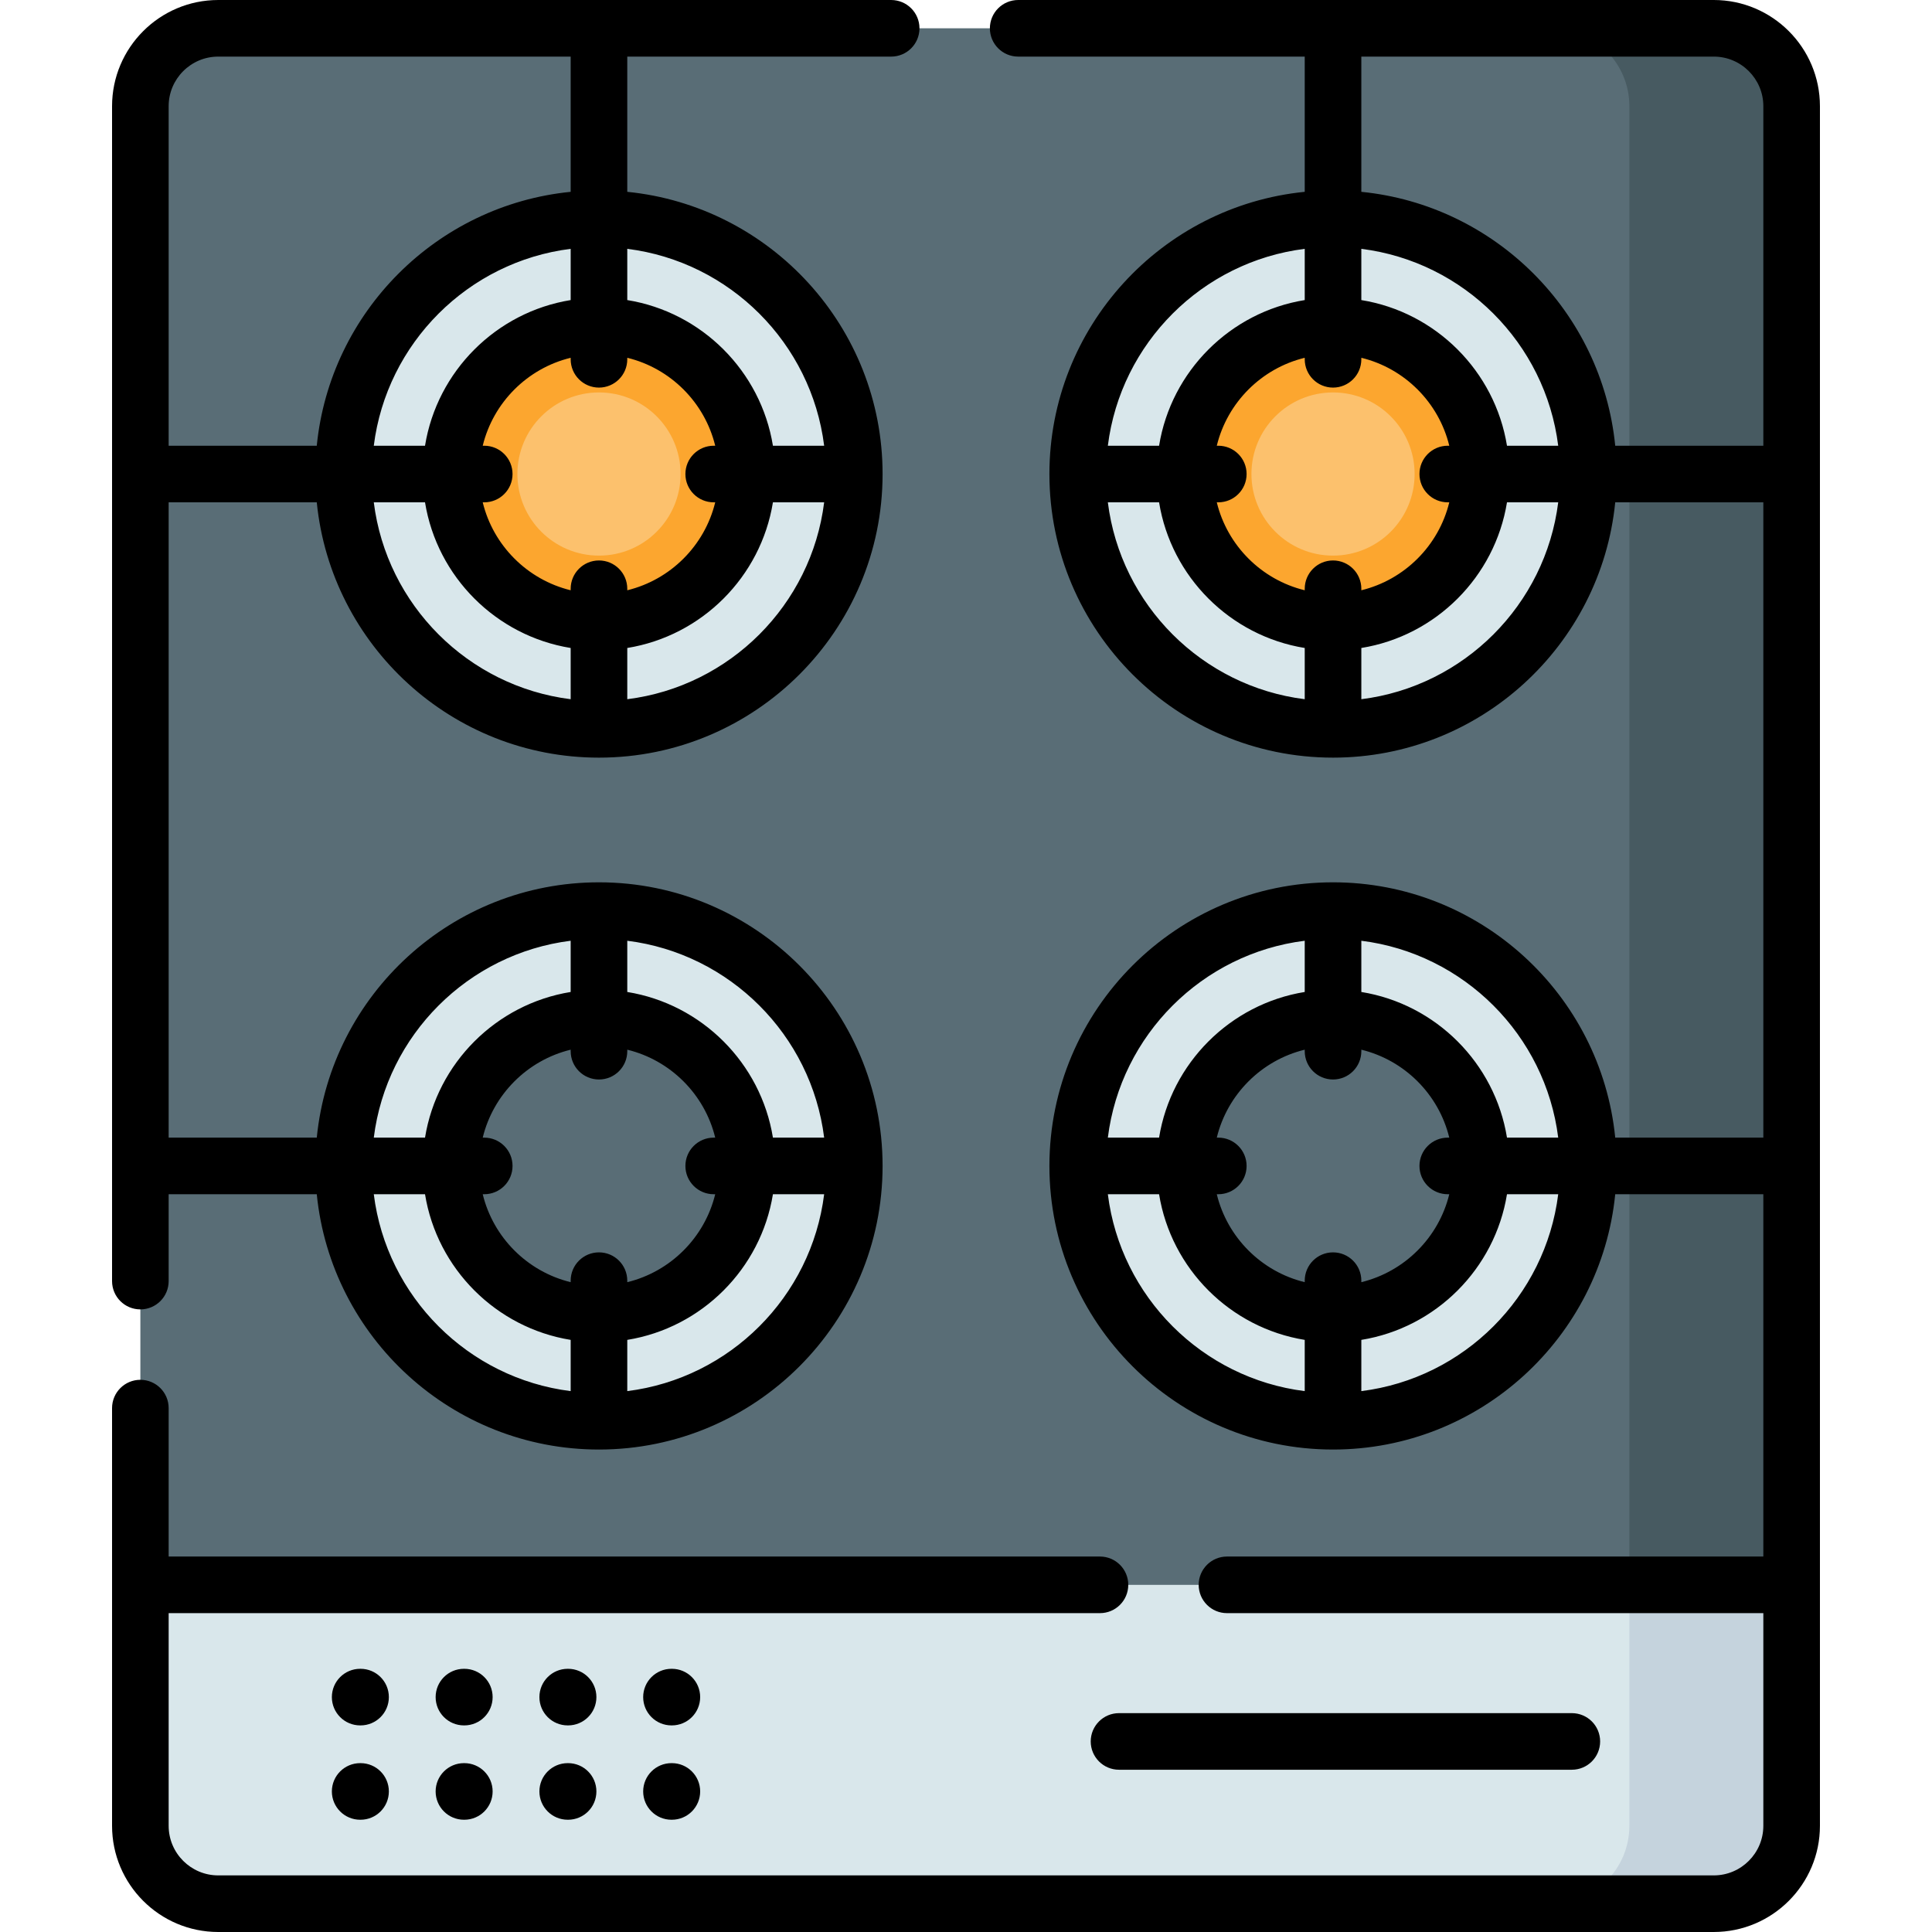 <svg id="Capa_1" enable-background="new 0 0 512 512" height="512" viewBox="0 0 512 512" width="512" xmlns="http://www.w3.org/2000/svg"><g><path d="m37.197 28.138c0-11.398 9.24-20.638 20.638-20.638h396.329c11.398 0 20.638 9.24 20.638 20.638v455.723c0 11.398-9.24 20.638-20.638 20.638h-396.328c-11.398 0-20.638-9.24-20.638-20.638v-455.723z" fill="#596d76"/><circle cx="353.266" cy="125.622" fill="#fca62f" r="43.734"/><circle cx="158.739" cy="125.622" fill="#fca62f" r="43.734"/><circle cx="158.739" cy="125.622" fill="#fcc16d" r="21.622"/><circle cx="353.265" cy="125.622" fill="#fcc16d" r="21.622"/><path d="m474.8 28.14v455.72c0 11.4-9.24 20.64-20.64 20.64h-43c11.4 0 20.64-9.24 20.64-20.64v-455.72c0-11.4-9.24-20.64-20.64-20.64h43c11.4 0 20.64 9.24 20.64 20.64z" fill="#475a61"/><path d="m474.8 420v63.86c0 11.4-9.24 20.64-20.64 20.64h-396.32c-11.4 0-20.64-9.24-20.64-20.64v-63.86z" fill="#d9e7eb"/><path d="m474.8 420v63.86c0 11.4-9.24 20.64-20.64 20.64h-43c11.4 0 20.64-9.24 20.64-20.64v-63.86z" fill="#c5d3dd"/><g fill="#d9e7eb"><path d="m158.739 241.32c-37.37 0-67.67 30.3-67.67 67.66 0 37.37 30.3 67.66 67.67 67.66 37.36 0 67.66-30.29 67.66-67.66 0-37.36-30.3-67.66-67.66-67.66zm0 106.87c-21.66 0-39.21-17.55-39.21-39.21 0-21.65 17.55-39.21 39.21-39.21 21.65 0 39.21 17.56 39.21 39.21 0 21.66-17.56 39.21-39.21 39.21z"/><path d="m353.27 241.32c-37.37 0-67.67 30.3-67.67 67.66 0 37.37 30.3 67.66 67.67 67.66 37.36 0 67.66-30.29 67.66-67.66 0-37.36-30.3-67.66-67.66-67.66zm0 106.87c-21.66 0-39.21-17.55-39.21-39.21 0-21.65 17.55-39.21 39.21-39.21 21.65 0 39.21 17.56 39.21 39.21 0 21.66-17.56 39.21-39.21 39.21z"/><path d="m158.739 57.962c-37.37 0-67.67 30.3-67.67 67.66 0 37.37 30.3 67.66 67.67 67.66 37.36 0 67.66-30.29 67.66-67.66 0-37.36-30.3-67.66-67.66-67.66zm0 106.87c-21.66 0-39.21-17.55-39.21-39.21 0-21.65 17.55-39.21 39.21-39.21 21.65 0 39.21 17.56 39.21 39.21 0 21.66-17.56 39.21-39.21 39.21z"/><path d="m353.27 57.962c-37.37 0-67.67 30.3-67.67 67.66 0 37.37 30.3 67.66 67.67 67.66 37.36 0 67.66-30.29 67.66-67.66 0-37.36-30.3-67.66-67.66-67.66zm0 106.87c-21.66 0-39.21-17.55-39.21-39.21 0-21.65 17.55-39.21 39.21-39.21 21.65 0 39.21 17.56 39.21 39.21 0 21.66-17.56 39.21-39.21 39.21z"/></g><g><path d="m454.164 0h-184.334c-4.143 0-7.5 3.357-7.5 7.5s3.357 7.5 7.5 7.5h75.936v35.836c-37.936 3.776-67.661 35.873-67.661 74.786 0 41.444 33.717 75.161 75.161 75.161 38.913 0 71.01-29.725 74.786-67.661h39.251v168.362h-39.251c-3.776-37.936-35.873-67.661-74.786-67.661-41.444 0-75.161 33.717-75.161 75.161 0 41.443 33.717 75.16 75.161 75.16 38.913 0 71.01-29.725 74.786-67.66h39.251v96.016h-142.139c-4.143 0-7.5 3.357-7.5 7.5s3.357 7.5 7.5 7.5h142.139v56.361c0 7.245-5.894 13.139-13.139 13.139h-396.329c-7.245 0-13.138-5.894-13.138-13.139v-56.361h246.806c4.143 0 7.5-3.357 7.5-7.5s-3.357-7.5-7.5-7.5h-246.806v-39.336c0-4.143-3.358-7.5-7.5-7.5s-7.5 3.357-7.5 7.5v110.697c0 15.516 12.623 28.139 28.138 28.139h396.329c15.516 0 28.139-12.623 28.139-28.139v-455.722c0-15.516-12.623-28.139-28.139-28.139zm-41.221 301.484h-13.577c-3.204-19.759-18.841-35.396-38.6-38.6v-13.577c27.184 3.399 48.778 24.993 52.177 52.177zm-29.271 15h.4c-2.793 11.469-11.836 20.512-23.306 23.305v-.4c0-4.143-3.357-7.5-7.5-7.5s-7.5 3.357-7.5 7.5v.4c-11.469-2.793-20.512-11.836-23.305-23.305h.4c4.143 0 7.5-3.357 7.5-7.5s-3.357-7.5-7.5-7.5h-.4c2.793-11.47 11.836-20.513 23.305-23.306v.4c0 4.143 3.357 7.5 7.5 7.5s7.5-3.357 7.5-7.5v-.4c11.47 2.793 20.513 11.836 23.306 23.306h-.4c-4.143 0-7.5 3.357-7.5 7.5s3.357 7.5 7.5 7.5zm-37.906-67.177v13.577c-19.758 3.204-35.395 18.841-38.599 38.6h-13.578c3.398-27.184 24.992-48.778 52.177-52.177zm-52.177 67.177h13.578c3.203 19.758 18.841 35.395 38.599 38.599v13.577c-27.185-3.398-48.779-24.991-52.177-52.176zm67.177 52.176v-13.577c19.759-3.203 35.396-18.84 38.6-38.599h13.577c-3.399 27.185-24.993 48.778-52.177 52.176zm38.599-250.538c-3.204-19.759-18.841-35.396-38.6-38.6v-13.577c27.184 3.398 48.779 24.992 52.177 52.177zm-15.693 15h.4c-2.793 11.469-11.836 20.512-23.306 23.305v-.4c0-4.143-3.357-7.5-7.5-7.5s-7.5 3.357-7.5 7.5v.4c-11.469-2.793-20.512-11.836-23.305-23.305h.4c4.143 0 7.5-3.357 7.5-7.5s-3.357-7.5-7.5-7.5h-.4c2.793-11.47 11.836-20.513 23.305-23.306v.4c0 4.143 3.357 7.5 7.5 7.5s7.5-3.357 7.5-7.5v-.4c11.47 2.793 20.513 11.836 23.306 23.306h-.4c-4.143 0-7.5 3.357-7.5 7.5s3.357 7.5 7.5 7.5zm-37.906-67.177v13.577c-19.758 3.204-35.395 18.841-38.599 38.6h-13.578c3.398-27.184 24.992-48.779 52.177-52.177zm-52.177 67.177h13.578c3.203 19.758 18.841 35.395 38.599 38.599v13.578c-27.185-3.398-48.779-24.992-52.177-52.177zm67.177 52.177v-13.578c19.759-3.203 35.396-18.84 38.6-38.599h13.577c-3.399 27.185-24.993 48.779-52.177 52.177zm67.285-67.177c-3.53-35.468-31.817-63.755-67.286-67.286v-35.836h93.398c7.245 0 13.139 5.894 13.139 13.139v89.983z"/><path d="m37.197 347.003c4.142 0 7.5-3.357 7.5-7.5v-23.019h39.251c3.776 37.935 35.873 67.66 74.786 67.66 41.444 0 75.161-33.717 75.161-75.16 0-41.444-33.717-75.161-75.161-75.161-38.913 0-71.01 29.725-74.786 67.661h-39.251v-168.362h39.251c3.776 37.936 35.873 67.661 74.786 67.661 41.444 0 75.161-33.717 75.161-75.161 0-38.913-29.726-71.01-67.661-74.786v-35.836h69.936c4.142 0 7.5-3.357 7.5-7.5s-3.358-7.5-7.5-7.5h-178.335c-15.515 0-28.138 12.623-28.138 28.139v311.364c0 4.143 3.358 7.5 7.5 7.5zm61.86-30.519h13.578c3.204 19.758 18.841 35.395 38.599 38.599v13.577c-27.185-3.398-48.779-24.991-52.177-52.176zm29.271-15h-.4c2.793-11.47 11.836-20.513 23.306-23.306v.4c0 4.143 3.358 7.5 7.5 7.5s7.5-3.357 7.5-7.5v-.4c11.47 2.793 20.513 11.836 23.306 23.306h-.4c-4.142 0-7.5 3.357-7.5 7.5s3.358 7.5 7.5 7.5h.4c-2.793 11.469-11.836 20.512-23.306 23.305v-.4c0-4.143-3.358-7.5-7.5-7.5s-7.5 3.357-7.5 7.5v.4c-11.469-2.793-20.513-11.836-23.306-23.305h.4c4.142 0 7.5-3.357 7.5-7.5s-3.358-7.5-7.5-7.5zm37.906 67.176v-13.577c19.759-3.203 35.396-18.84 38.6-38.599h13.577c-3.398 27.185-24.993 48.778-52.177 52.176zm52.177-67.176h-13.577c-3.204-19.759-18.841-35.396-38.6-38.6v-13.577c27.184 3.399 48.779 24.993 52.177 52.177zm-67.177-52.177v13.577c-19.758 3.204-35.396 18.841-38.599 38.6h-13.578c3.398-27.184 24.992-48.778 52.177-52.177zm37.906-116.185h.4c-2.793 11.469-11.836 20.512-23.306 23.305v-.4c0-4.143-3.358-7.5-7.5-7.5s-7.5 3.357-7.5 7.5v.4c-11.469-2.793-20.513-11.836-23.306-23.305h.4c4.142 0 7.5-3.357 7.5-7.5s-3.358-7.5-7.5-7.5h-.4c2.793-11.47 11.836-20.513 23.306-23.306v.4c0 4.143 3.358 7.5 7.5 7.5s7.5-3.357 7.5-7.5v-.4c11.47 2.793 20.513 11.836 23.306 23.306h-.4c-4.142 0-7.5 3.357-7.5 7.5s3.358 7.5 7.5 7.5zm-37.906-53.6c-19.758 3.204-35.396 18.841-38.599 38.6h-13.578c3.398-27.184 24.992-48.779 52.177-52.177zm-52.177 53.6h13.578c3.204 19.758 18.841 35.395 38.599 38.599v13.578c-27.185-3.398-48.779-24.992-52.177-52.177zm67.177 52.177v-13.578c19.759-3.203 35.396-18.84 38.6-38.599h13.577c-3.398 27.185-24.993 48.779-52.177 52.177zm52.177-67.177h-13.577c-3.204-19.759-18.841-35.396-38.6-38.6v-13.577c27.184 3.398 48.779 24.993 52.177 52.177zm-160.576-103.122h93.398v35.836c-35.468 3.53-63.755 31.817-67.286 67.286h-39.25v-89.983c0-7.245 5.894-13.139 13.138-13.139z"/><path d="m95.552 442.25h-.104c-4.142 0-7.5 3.357-7.5 7.5s3.358 7.5 7.5 7.5h.104c4.142 0 7.5-3.357 7.5-7.5s-3.358-7.5-7.5-7.5z"/><path d="m95.552 467.25h-.104c-4.142 0-7.5 3.357-7.5 7.5s3.358 7.5 7.5 7.5h.104c4.142 0 7.5-3.357 7.5-7.5s-3.358-7.5-7.5-7.5z"/><path d="m123.052 442.25h-.104c-4.142 0-7.5 3.357-7.5 7.5s3.358 7.5 7.5 7.5h.104c4.142 0 7.5-3.357 7.5-7.5s-3.358-7.5-7.5-7.5z"/><path d="m123.052 467.25h-.104c-4.142 0-7.5 3.357-7.5 7.5s3.358 7.5 7.5 7.5h.104c4.142 0 7.5-3.357 7.5-7.5s-3.358-7.5-7.5-7.5z"/><path d="m150.552 442.25h-.104c-4.142 0-7.5 3.357-7.5 7.5s3.358 7.5 7.5 7.5h.104c4.142 0 7.5-3.357 7.5-7.5s-3.358-7.5-7.5-7.5z"/><path d="m150.552 467.25h-.104c-4.142 0-7.5 3.357-7.5 7.5s3.358 7.5 7.5 7.5h.104c4.142 0 7.5-3.357 7.5-7.5s-3.358-7.5-7.5-7.5z"/><path d="m178.052 442.25h-.104c-4.142 0-7.5 3.357-7.5 7.5s3.358 7.5 7.5 7.5h.104c4.142 0 7.5-3.357 7.5-7.5s-3.358-7.5-7.5-7.5z"/><path d="m178.052 467.25h-.104c-4.142 0-7.5 3.357-7.5 7.5s3.358 7.5 7.5 7.5h.104c4.142 0 7.5-3.357 7.5-7.5s-3.358-7.5-7.5-7.5z"/><path d="m289.052 461.5c0 4.143 3.357 7.5 7.5 7.5h120c4.143 0 7.5-3.357 7.5-7.5s-3.357-7.5-7.5-7.5h-120c-4.143 0-7.5 3.357-7.5 7.5z"/></g></g></svg>